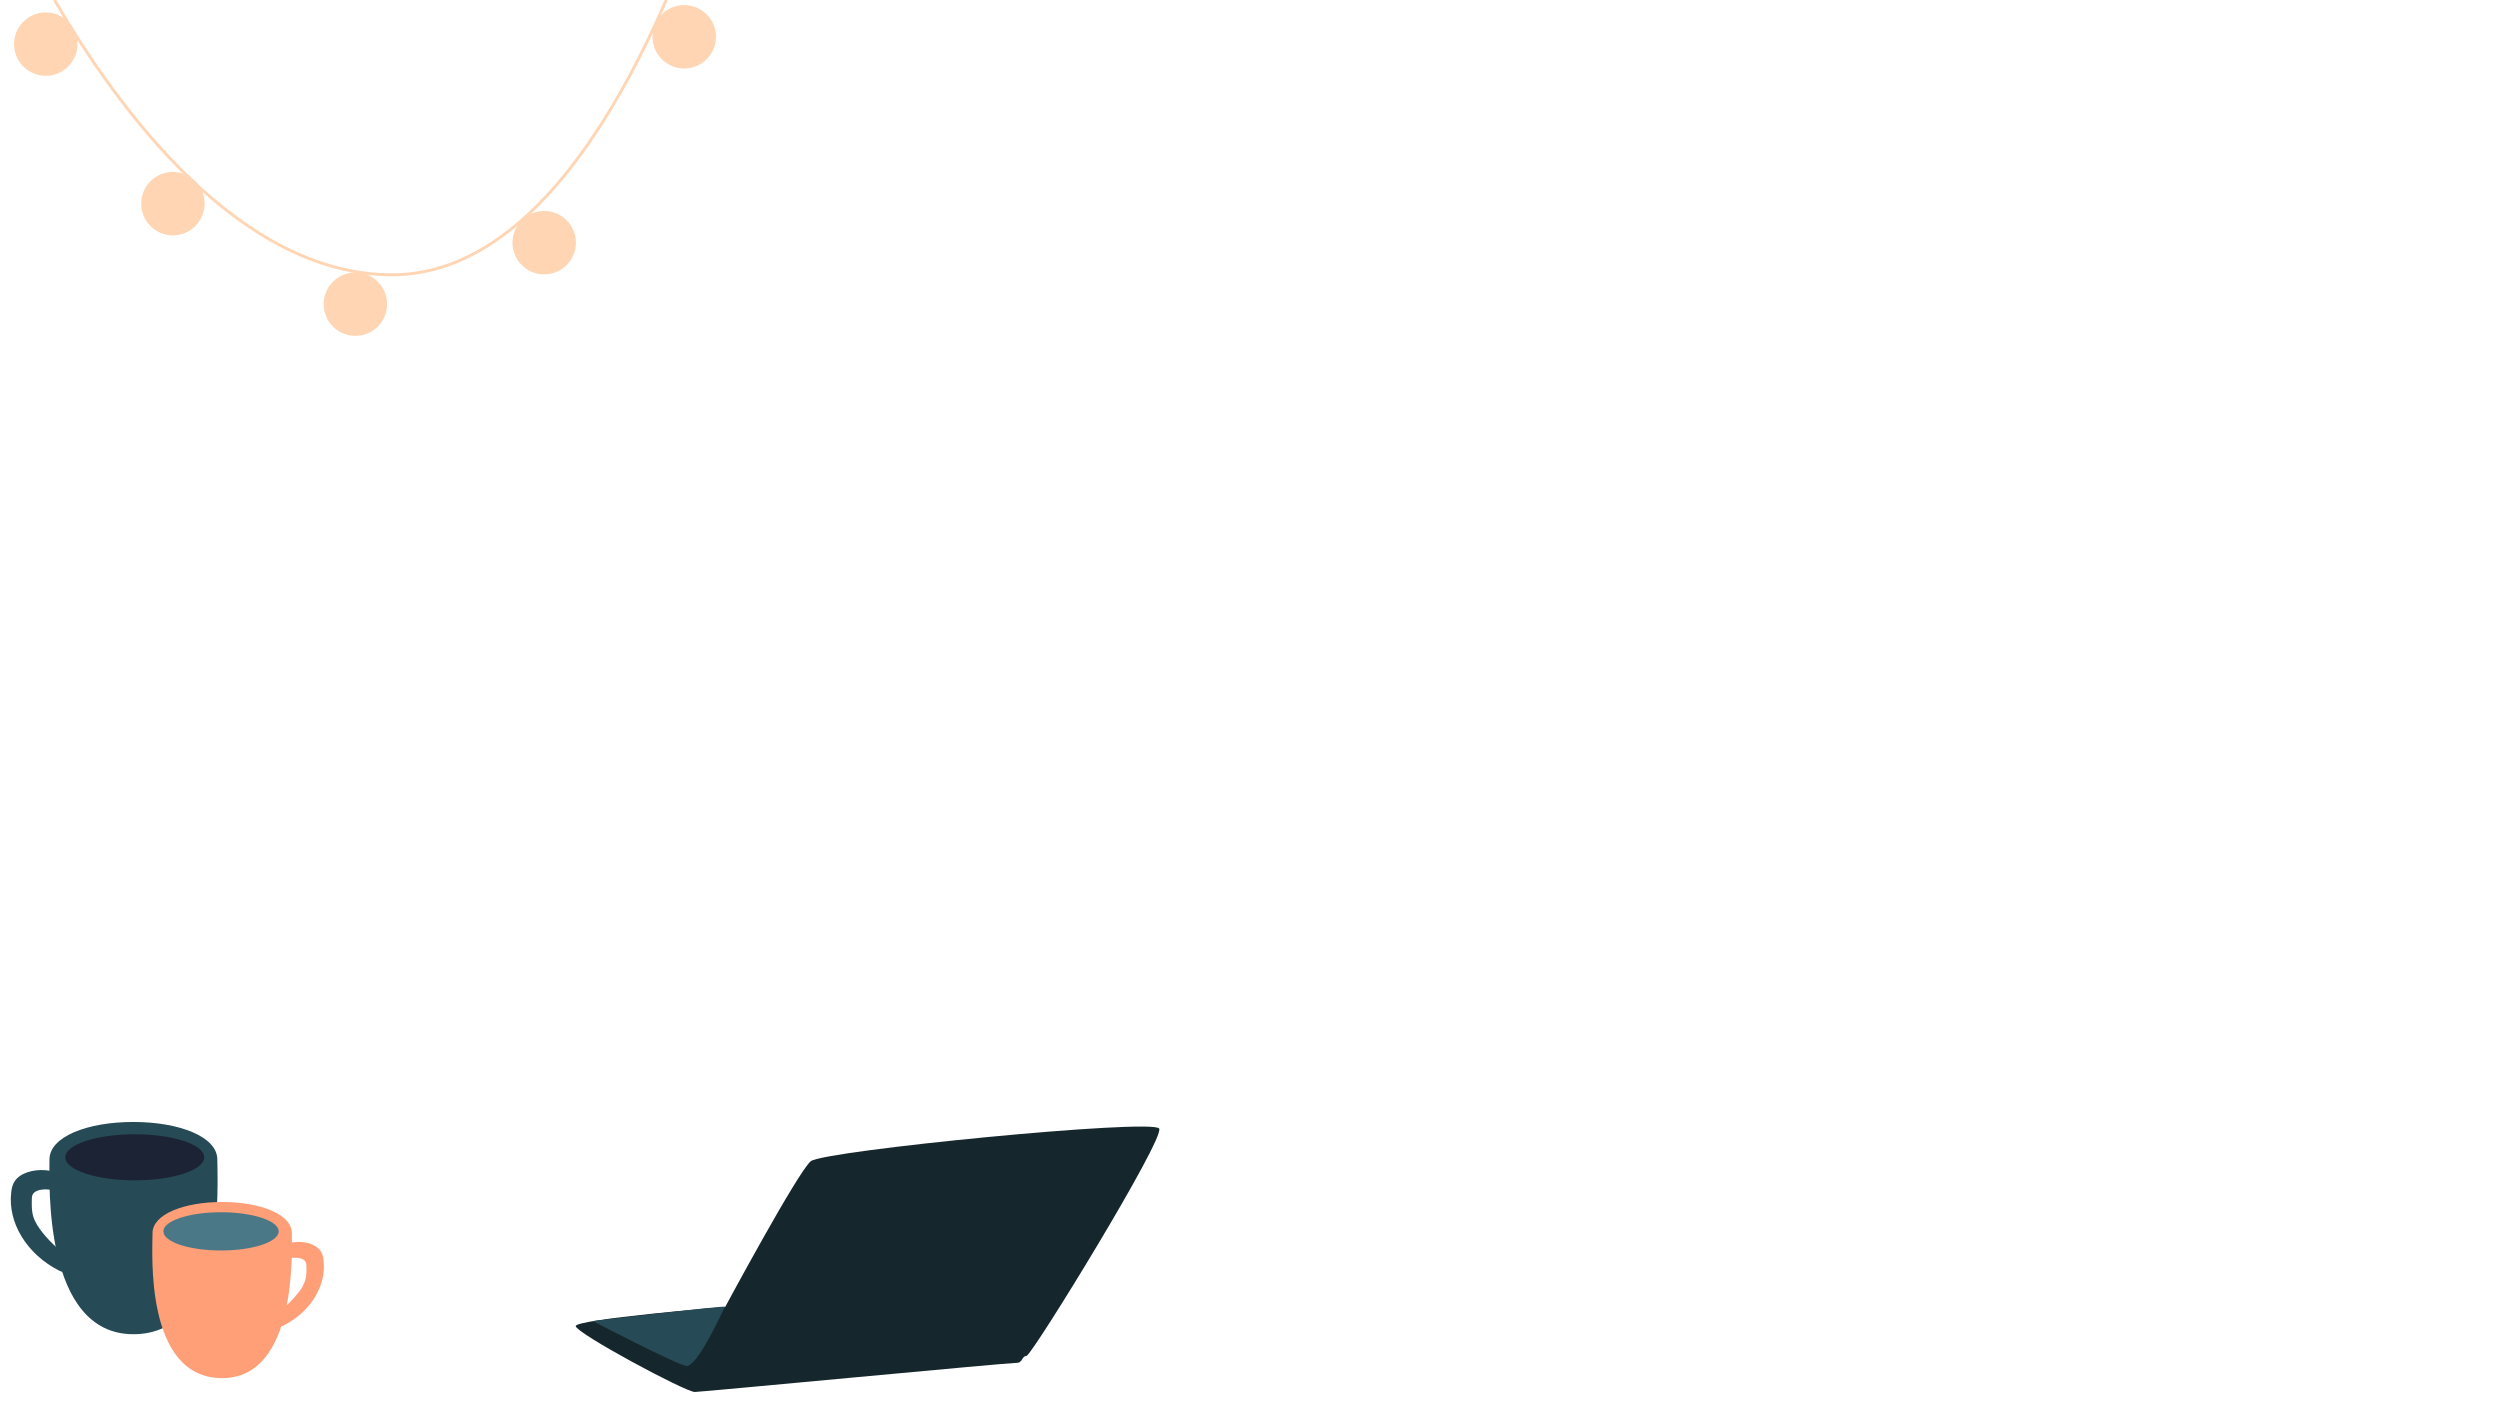 <ns0:svg xmlns:ns0="http://www.w3.org/2000/svg" version="1.1" id="Layer_2" x="0px" y="0px" viewBox="0 0 2562 1441" style="enable-background:new 0 0 2562 1441;" xml:space="preserve" width="2562.0" height="1441.0">
<ns0:style type="text/css">
	.st0{fill:#15272D;}
	.st1{fill:#264A56;}
	.st2{fill:#1B2334;}
	.st3{fill:#FF9F78;}
	.st4{fill:#4B7887;}
	.st11{fill:#FFD5B3;}
	.st12{fill:none;stroke:#FFD5B3;stroke-width:3;stroke-miterlimit:10;}
</ns0:style>
<ns0:g>
	<ns0:g>
		<ns0:path class="st0" d="M830.9,1190c-13.1,10.6-87.7,149.3-87.7,149.3S589.7,1351.9,590,1359c0.3,7.2,112.9,67.8,122.1,67.5    s321.5-30,329-29.8s5.5-6.9,10.9-7.2s142.5-223.5,135.9-233C1180.5,1146.1,844.3,1179.2,830.9,1190z" />
		<ns0:path class="st1" d="M607.5,1353.8c0,0,84.1,43.9,95.7,46c10.2,1.9,33.8-48.2,39.7-60.6C743.7,1337.5,607.5,1353.8,607.5,1353.8z" />
	</ns0:g>
	<ns0:g>
		<ns0:path class="st1" d="M222.7,1188.2c0,23.2,10,179.1-86,179.1c-92.6,0-86-155.9-86-179.1c0-23.2,38.5-38.4,86-38.4    S222.7,1165.1,222.7,1188.2z" />
		<ns0:ellipse class="st2" cx="138.1" cy="1186" rx="71.2" ry="23.6" />
		<ns0:path class="st1" d="M46.1,1199.2c-12.1-0.9-25.5,2.8-31.1,11.4c-2.3,3.5-3.1,7.4-3.5,11.3c-3.7,31.1,15.9,63.2,48.8,80.1    c2.4,1.2,5.4,2.4,7.8,1.2c1.1-0.5,1.8-1.4,2.2-2.4c2-3.9,0.8-8.5-1.8-12.1c-2.6-3.6-6.3-6.7-9.9-9.8c-5.6-5-10.8-10.4-15.3-16.1    c-3.9-5-7.4-10.2-9.2-16c-1.7-5.7-1.6-11.6-1.5-17.5c0-1.7,0.1-3.5,0.9-5.1c2.8-5.5,12.4-6,19.7-4.7c2.1,0.4,4.2,0.8,6.3,0.3    c1.6-0.4,2.8-1.4,3.7-2.6c4.5-5.8-1.6-13.4-8.3-16.1C52.2,1200,49.2,1199.4,46.1,1199.2z" />
	</ns0:g>
	<ns0:g>
		<ns0:path class="st3" d="M227.7,1231.8c39.4,0,71.4,12.7,71.4,31.9c0,19.2,5.4,148.6-71.4,148.6c-79.8,0-71.4-129.4-71.4-148.6    C156.3,1244.5,188.3,1231.8,227.7,1231.8z" />
		<ns0:ellipse class="st4" cx="226.5" cy="1261.9" rx="59.1" ry="19.6" />
		<ns0:path class="st3" d="M302.9,1272.8c10-0.8,21.2,2.3,25.8,9.5c1.9,2.9,2.6,6.1,2.9,9.4c3,25.8-13.2,52.5-40.5,66.4    c-2,1-4.5,2-6.5,1c-0.9-0.4-1.5-1.2-1.8-2c-1.6-3.2-0.7-7,1.5-10.1c2.1-3.1,5.3-5.6,8.2-8.2c4.7-4.2,8.9-8.6,12.7-13.4    c3.3-4.1,6.2-8.5,7.6-13.3c1.4-4.7,1.3-9.6,1.2-14.5c0-1.4-0.1-2.9-0.8-4.3c-2.3-4.6-10.3-5-16.3-3.9c-1.7,0.3-3.5,0.7-5.2,0.2    c-1.3-0.4-2.4-1.2-3.1-2.1c-3.8-4.8,1.3-11.1,6.9-13.3C297.8,1273.5,300.3,1273,302.9,1272.8z" />
	</ns0:g>

	<ns0:g>
		<ns0:path class="st12" d="M682.7,0c-58.1,133.9-151.5,281.6-280.9,281.6c-155.2,0-279-166.6-346-281.6" />
		<ns0:circle class="st11" cx="557.7" cy="248.7" r="32.5" />
		<ns0:circle class="st11" cx="701.2" cy="37.7" r="32.5" />
		<ns0:circle class="st11" cx="364.2" cy="311.7" r="32.5" />
		<ns0:circle class="st11" cx="177.2" cy="208.7" r="32.5" />
		<ns0:circle class="st11" cx="46.9" cy="45.2" r="32.5" />
	</ns0:g>
</ns0:g>
</ns0:svg>